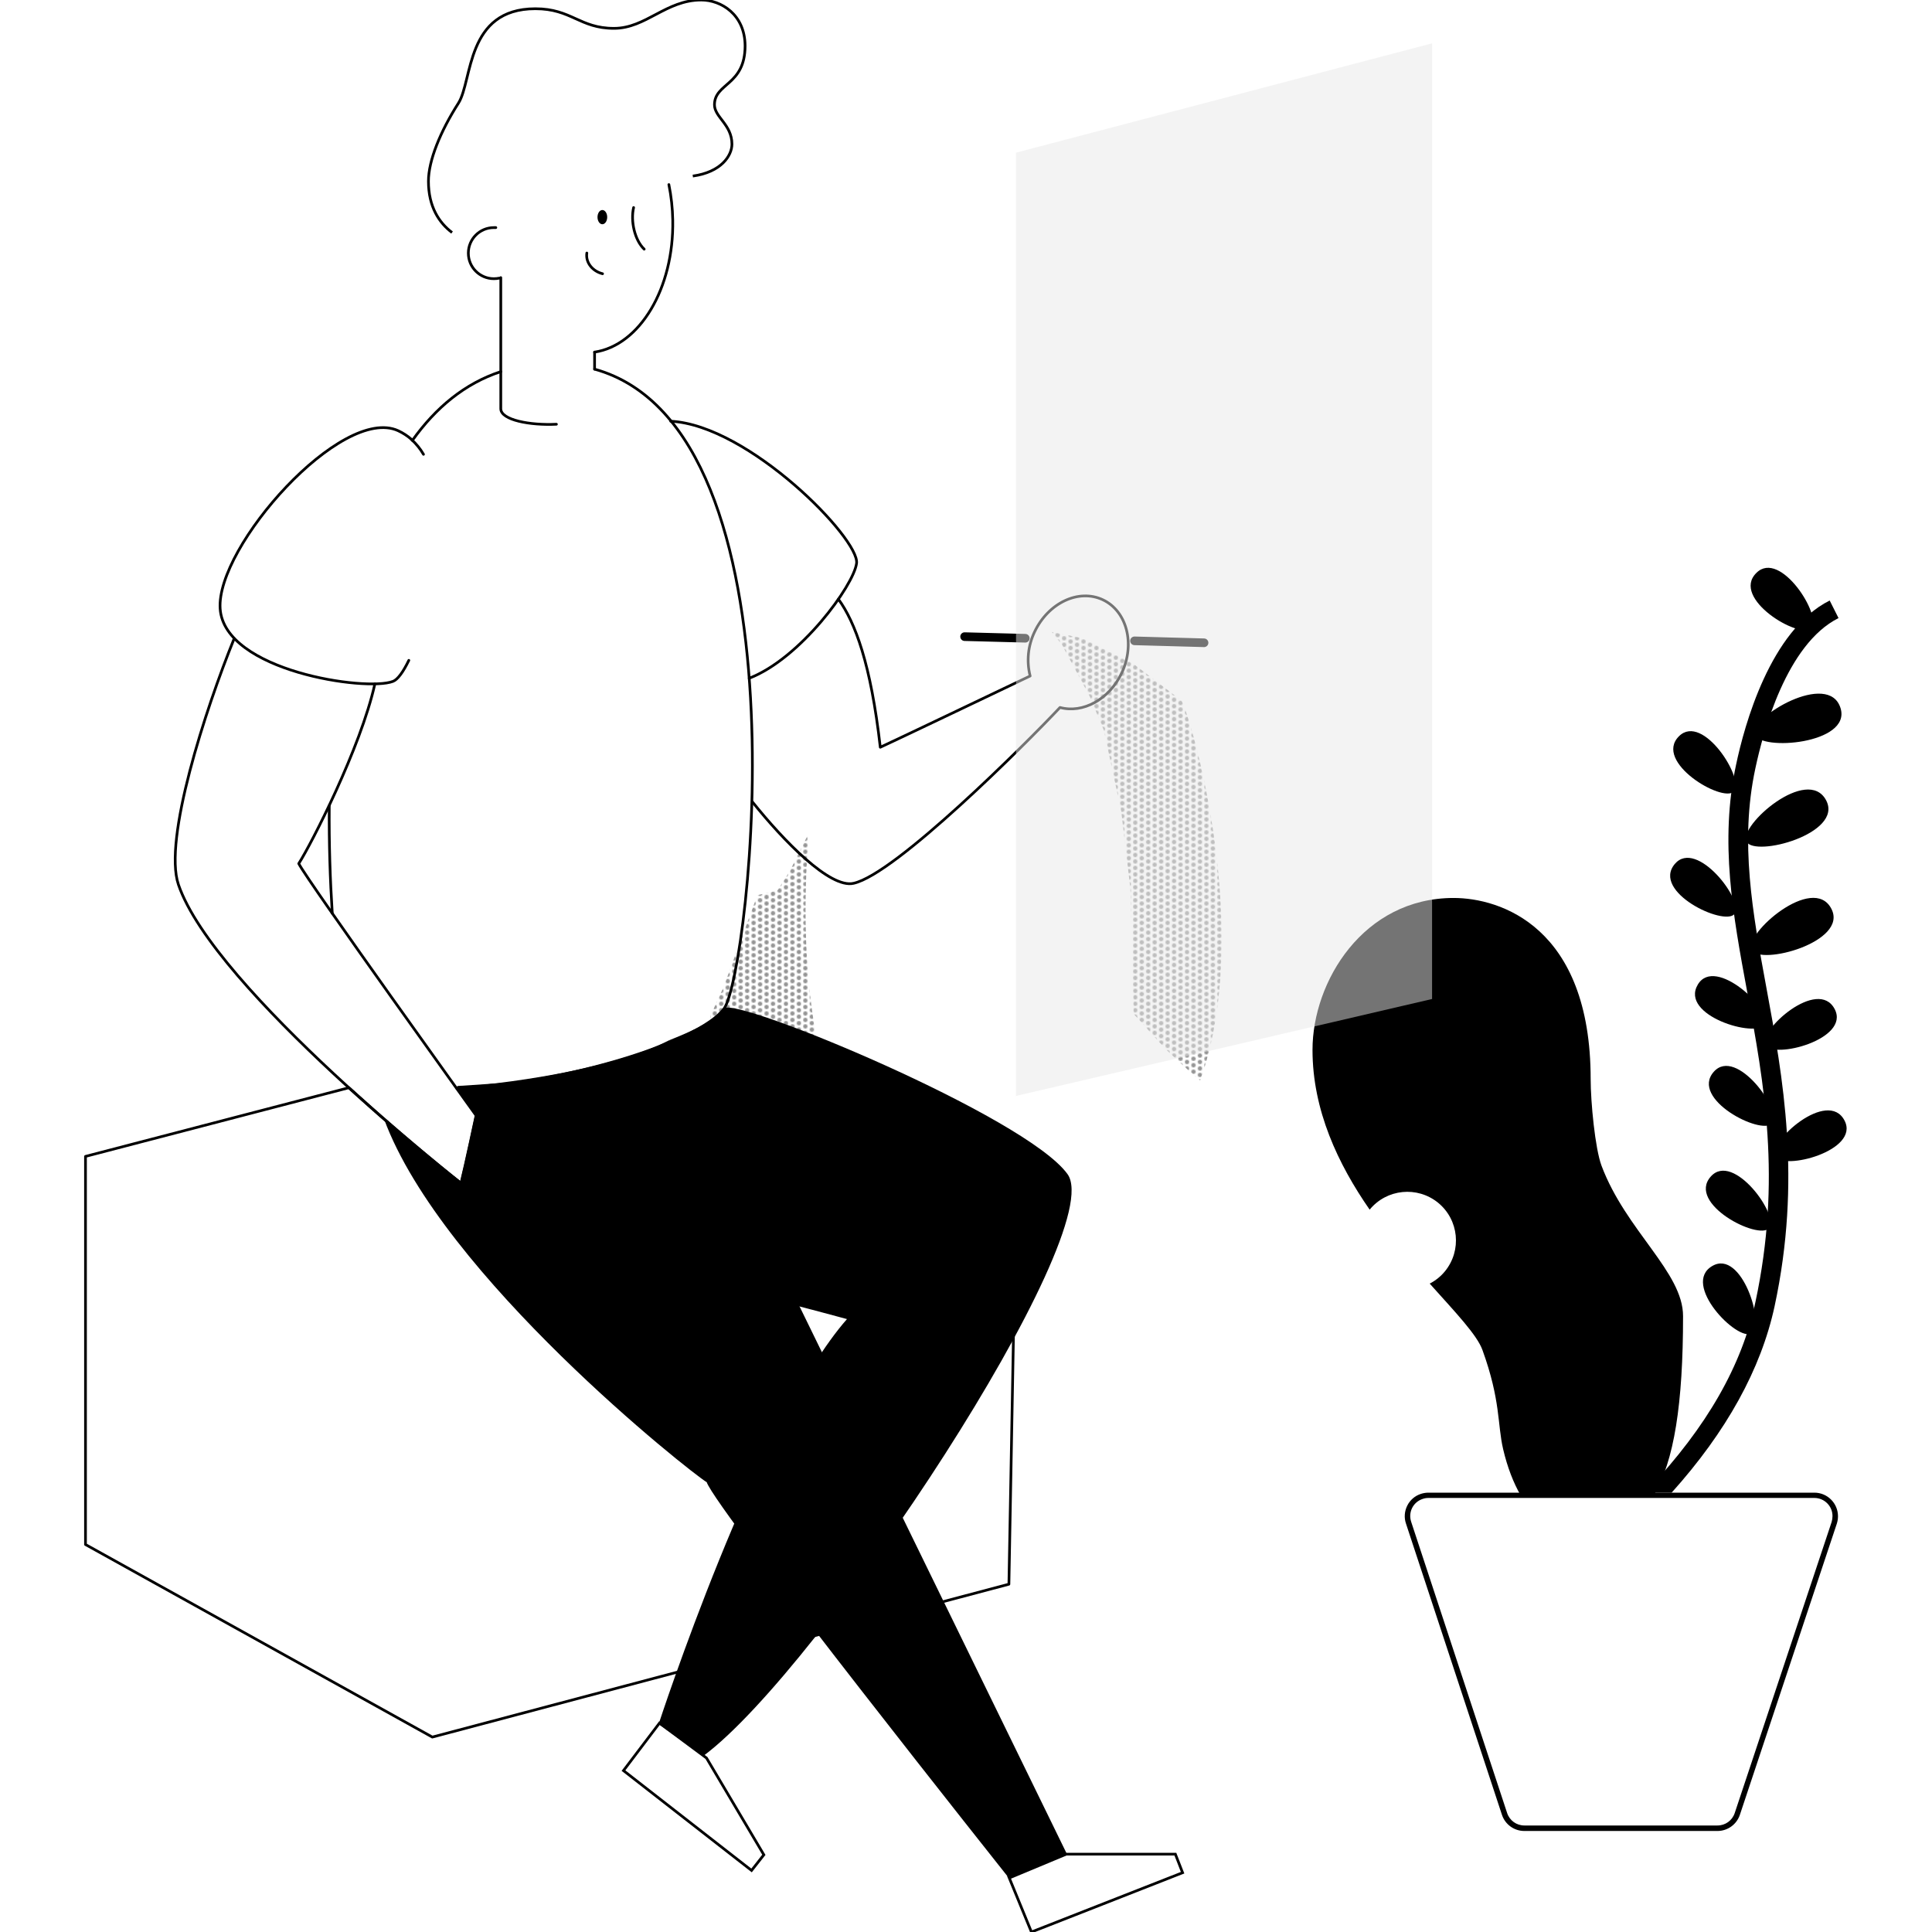 <?xml version="1.0" encoding="utf-8"?>
<!-- Generator: Adobe Illustrator 23.0.2, SVG Export Plug-In . SVG Version: 6.00 Build 0)  -->
<svg version="1.1" id="Calque_1" xmlns="http://www.w3.org/2000/svg" xmlns:xlink="http://www.w3.org/1999/xlink" x="0px" y="0px"
	 viewBox="0 0 1792 1792" style="enable-background:new 0 0 1792 1792;" xml:space="preserve">
<style type="text/css">
	.st0{fill:none;}
	.st1{fill:#949494;}
	.st2{fill:url(#SVGID_1_);}
	.st3{fill:url(#SVGID_2_);}
	.st4{fill:none;stroke:#000000;stroke-width:2.5;stroke-linejoin:round;}
	.st5{fill:none;stroke:#000000;stroke-width:8;stroke-linecap:round;stroke-miterlimit:10;}
	.st6{fill:none;stroke:#000000;stroke-width:2.5;stroke-linecap:round;stroke-linejoin:round;}
	.st7{fill:none;stroke:#000000;stroke-width:2.5;stroke-miterlimit:10;}
	.st8{fill:none;stroke:#000000;stroke-width:0;stroke-linecap:round;stroke-linejoin:round;}
	.st9{opacity:0.5;fill:#E8E8E8;enable-background:new    ;}
</style>
<pattern  x="296" y="1496" width="12" height="12" patternUnits="userSpaceOnUse" id="New_Pattern" viewBox="2 -14 12 12" style="overflow:visible;">
	<g>
		<rect x="2" y="-14" class="st0" width="12" height="12"/>
		<rect x="2" y="-14" class="st0" width="12" height="12"/>
		<circle class="st1" cx="14" cy="-11" r="2"/>
		<circle class="st1" cx="8" cy="-14" r="2"/>
		<circle class="st1" cx="2" cy="-11" r="2"/>
		<circle class="st1" cx="14" cy="-5" r="2"/>
		<circle class="st1" cx="8" cy="-8" r="2"/>
		<circle class="st1" cx="2" cy="-5" r="2"/>
		<circle class="st1" cx="8" cy="-2" r="2"/>
	</g>
</pattern>
<title>Artboard 1</title>
<g id="Shadows">
	<pattern  id="SVGID_1_" xlink:href="#New_Pattern" patternTransform="matrix(1 0 0 -1 7 -15219)">
	</pattern>
	<path class="st2" d="M750.1,772.9c0,18.8-36.8,311.7,149.9,421.3c-63.7,11.9-104.7,11.6-104.7,11.6l-18.8-2.1l-17.5-24.5l-87-122.4
		l-10.9-15.5l-2.2-75.3v-23.6l12.2-26.8l31.4-85.3l18.6-4.4l11.3-17.6L750.1,772.9z"/>
	<pattern  id="SVGID_2_" xlink:href="#New_Pattern" patternTransform="matrix(1 0 0 -1 7 -15219)">
	</pattern>
	<path class="st3" d="M1096.1,650c10.7,22.5,66,215.3,17.1,352.1c-11.6-9.4-32.4-29.4-32.4-29.4l-29.4-32.4l-0.2-12.7l-2.7-103.2
		l-8.5-71.8l-16.1-75.1l-13-31.3l-26.1-48.5l-9.2-11.5l28.6,5.8l46.6,23.3L1096.1,650z"/>
</g>
<g id="Vector">
	<path class="st4" d="M629.6,965l-24.5,10.9l-52.3,14.2l-56.7,13.7l-71.1,4.7l10.7,7.8c20.1,28.1,6.1,18.6,6.1,18.6
		s-9.9,46.6-14,62.8c0,0-48.6-38.1-104.2-88.8l-244.3,63.7v360l321.7,178.6l534.8-141.8l6.7-365.6L629.6,965z"/>
	<line class="st5" x1="1052.3" y1="594.4" x2="1116.8" y2="596.2"/>
	<line class="st5" x1="894.7" y1="590.5" x2="951" y2="592"/>
	<path d="M671.7,935.4c10.1-11.5,280.1,100.1,318.5,153.7c38.5,53.6-228.9,458.7-337.7,539.5c-12.2-8.3-41.6-29.4-41.6-29.4
		s91.5-280.9,174.7-375.7c-21.1-5.8-89.6-23.7-89.6-23.7l-75.1-235C632.9,959.8,658.4,950.5,671.7,935.4z"/>
	<path class="st6" d="M697.9,743.8c29,36.2,72,80.5,93.8,75.5c38.9-8.5,160-129.6,191.5-163.1c21.2,5.8,45.8-7.5,57.3-32.1
		c12.6-27,4.7-57.3-17.6-67.8c-22.4-10.5-50.6,2.9-63.3,29.8c-6.1,12.7-7.6,27.2-4.1,40.9c-30.8,14.7-120.8,57.7-139,66.1
		c-8.8-77.4-23.3-115.9-38.8-137.3"/>
	<path class="st6" d="M622.1,390.7c72.4,3.6,175.4,109.2,172.4,131.8c-2.7,20.6-52.2,88.4-99.6,106.6"/>
	<path class="st6" d="M423.7,1009.4c96.8-3.6,225.1-42.2,248-74c23.8-34.1,81.4-537-120.2-593"/>
	<path class="st6" d="M305.4,747.4c-0.3,35.1,0.8,68.9,2.8,99.7"/>
	<path class="st6" d="M464.5,344.7c-33.5,11-60.4,33.5-82,63.8"/>
	<path class="st6" d="M217.2,592.3c-26.7,65.7-65.9,186.4-51.7,228.2c33.1,97.2,262.1,277,262.1,277c4.1-16.2,14-62.8,14-62.8
		S285.3,817.3,277.1,801c11.4-17.7,57.4-107.2,70.6-166.6"/>
	<path class="st6" d="M516.1,393.5c-24.1,1.2-51.6-3.8-51.6-14.4V257.5"/>
	<path class="st6" d="M551.5,326.6v15.8"/>
	<path class="st6" d="M551.5,326.6c41.8-6.3,73.7-59,72.5-122.5c-0.2-11-1.4-22.1-3.6-32.9"/>
	<path class="st6" d="M459.9,211.1c-0.6,0-1.2,0-1.8,0c-13.1,0-23.7,10.6-23.7,23.7c0,13.1,10.6,23.7,23.7,23.7c1.7,0,3.4-0.2,5-0.5
		"/>
	<path class="st7" d="M642.6,163.3c26.3-3.6,36.3-18.9,36.3-29.6c0-18.2-16.2-25-16.2-36.5c0-20.3,28.4-17.8,28.4-54.7
		C691,13.4,668.8,0,650.5,0c-32.9,0-51.3,26.3-81,26.3c-31.9,0-39.4-18.2-72.9-18.2c-64.7,0-58.1,66.6-71.4,87.6
		c-16.8,26.3-27.8,53.3-27.8,72.4c0,23.8,10,38.6,21.9,47.6"/>
	<line class="st0" x1="647.8" y1="326.6" x2="659.6" y2="329"/>
	<path class="st6" d="M379.2,612.5c-5.2,10.8-10.4,17.9-14.7,19.5c-24.9,9.6-156.3-9.6-160.3-67.3c-4-57.7,112.8-189.1,165.1-165.2
		c4.5,2.1,8.7,4.8,12.4,8.1"/>
	<path class="st6" d="M381.6,407.6c4.4,4,8.2,8.6,11.2,13.8"/>
	<polygon class="st7" points="935.7,1740.8 985.9,1719.8 1090.2,1719.8 1096.9,1737 956.7,1792 	"/>
	<polygon class="st7" points="611.7,1598.2 655.3,1630.6 708.5,1720.4 697.1,1734.9 578.3,1642.3 	"/>
	<path d="M1707.2,656.9c10.1,33.2-74.8,40-79.7,24.2C1622.7,665.2,1696.4,621.4,1707.2,656.9z"/>
	<path d="M1693.9,742.5c15.9,30.8-66.4,52.9-74,38.1C1612.3,765.9,1676.8,709.5,1693.9,742.5z"/>
	<path d="M1698.7,843c15.9,30.8-66.4,52.9-74,38.1C1617.1,866.4,1681.8,810,1698.7,843z"/>
	<path d="M1701.8,936.1c14.4,28-57.3,46.6-64.3,33.1C1630.7,955.7,1686.4,906.1,1701.8,936.1z"/>
	<path d="M1710.9,1039.4c14.4,28-57.3,46.6-64.3,33.1C1639.7,1059,1695.4,1009.4,1710.9,1039.4z"/>
	<path d="M1588.3,1174.2c27.3-15.8,49.2,55.1,36.1,62.6S1559.1,1191,1588.3,1174.2z"/>
	<path d="M1586.8,1091.3c20.9-23.6,64.1,36.6,54.1,47.9C1630.9,1150.5,1564.4,1116.5,1586.8,1091.3z"/>
	<path d="M1589.6,994.1c20.9-23.6,64.1,36.6,54.1,47.9C1633.7,1053.3,1567.2,1019.4,1589.6,994.1z"/>
	<path d="M1574.8,913.2c16.2-27.1,69.8,24,62.1,37C1629.2,963.1,1557.6,942.1,1574.8,913.2z"/>
	<path d="M1553.4,801.4c20.3-24.1,65.1,34.9,55.4,46.4S1531.7,827.3,1553.4,801.4z"/>
	<path d="M1557.3,682.9c22.3-22.2,61.6,40.7,50.9,51.3S1533.4,706.7,1557.3,682.9z"/>
	<path d="M1629.1,531.4c22.3-22.3,61.6,40.7,50.9,51.3S1605.1,555.1,1629.1,531.4z"/>
	<g>
		<path d="M1533.9,1387c19-31.9,27.2-85.1,27.2-166.2c0.1-40.8-53-79.3-75.6-139.5c-6-15.9-10.1-59.2-10.1-80.3
			c0-141.6-84.1-168.1-127.1-168.1c-83.7,0-130.9,77.4-130.9,140.9c0,56.1,23.8,106.1,53,148.2c15.8-19.3,44.2-22.1,63.5-6.4
			c19.3,15.8,22.1,44.2,6.4,63.5c-3.9,4.8-8.8,8.7-14.2,11.5c24.1,26.9,44.1,47.8,49,61.8c16.9,46.7,13.7,68.5,19.1,91.7
			c4,17.1,9.6,31.3,16.3,43"/>
		<line class="st0" x1="1533.9" y1="1387" x2="1535.8" y2="1387"/>
		<g>
			<path d="M1646,1211.6c25.2-117.5,7.8-212-7.6-295.4c-12.8-69.5-24.9-135-10.3-203.2c7.2-34,29-115.6,77.2-139.7l-8.2-16.3
				c-55.2,27.7-79.1,115.7-86.8,152.2c-15.4,71.6-3,139,10.2,210.3c15.8,85.7,32.1,174.4,7.7,288.3c-12.6,58.9-45,115.5-99,173
				l3.9,3.7h17.4C1601.3,1328,1633.4,1269.9,1646,1211.6z"/>
			<path d="M1682.9,1384.5h-132.4h-225.6c-2.3,0-4.7,0.4-6.9,1.1c-5.6,1.8-10.1,5.7-12.7,10.9s-3.1,11.2-1.2,16.7l89,270.1
				c3,9,11.3,15,20.8,15c0,0,0,0,0,0H1593c0,0,0,0,0,0c9.4,0,17.8-6,20.8-15l89.9-270c0.7-2.2,1.1-4.6,1.1-6.9
				C1704.8,1394.3,1695,1384.5,1682.9,1384.5z M1698.9,1411.7l-89.9,270c-2.3,6.9-8.7,11.5-16,11.5c0,0,0,0,0,0h-179.1c0,0,0,0,0,0
				c-7.3,0-13.7-4.6-16-11.6l-89-270.1c-1.4-4.3-1.1-8.8,0.9-12.8c2-4,5.5-7,9.8-8.4c1.7-0.6,3.5-0.9,5.3-0.9h213.6h7.4h137
				c9.3,0,16.9,7.6,16.8,16.9C1699.7,1408.2,1699.4,1410,1698.9,1411.7z"/>
		</g>
		<path class="st8" d="M1410.4,1387"/>
	</g>
	<path d="M621,964.7c-46.6,24-132.9,38.7-198.1,43.8l18.8,26.2c0,0-9.9,46.6-14,62.8c0,0-30.8-24.2-71.5-59.6
		c53.7,145.7,284.3,327.9,299.3,336.9c8.8,25.5,281.1,368.2,281.1,368.2l53.5-22.3L621,964.7z"/>
	<polygon class="st9" points="1328.3,926.6 942.4,1016.5 942.4,141.6 1328.3,40.2 	"/>
	<path class="st6" d="M587.7,192.5c-2.9,12.3,0.8,30,9.8,38.6"/>
	<path class="st6" d="M544.3,234.7c-1.3,9.1,5.6,17,14.6,19.2"/>
	<ellipse cx="558.7" cy="201.4" rx="4.5" ry="6.6"/>
</g>
</svg>
